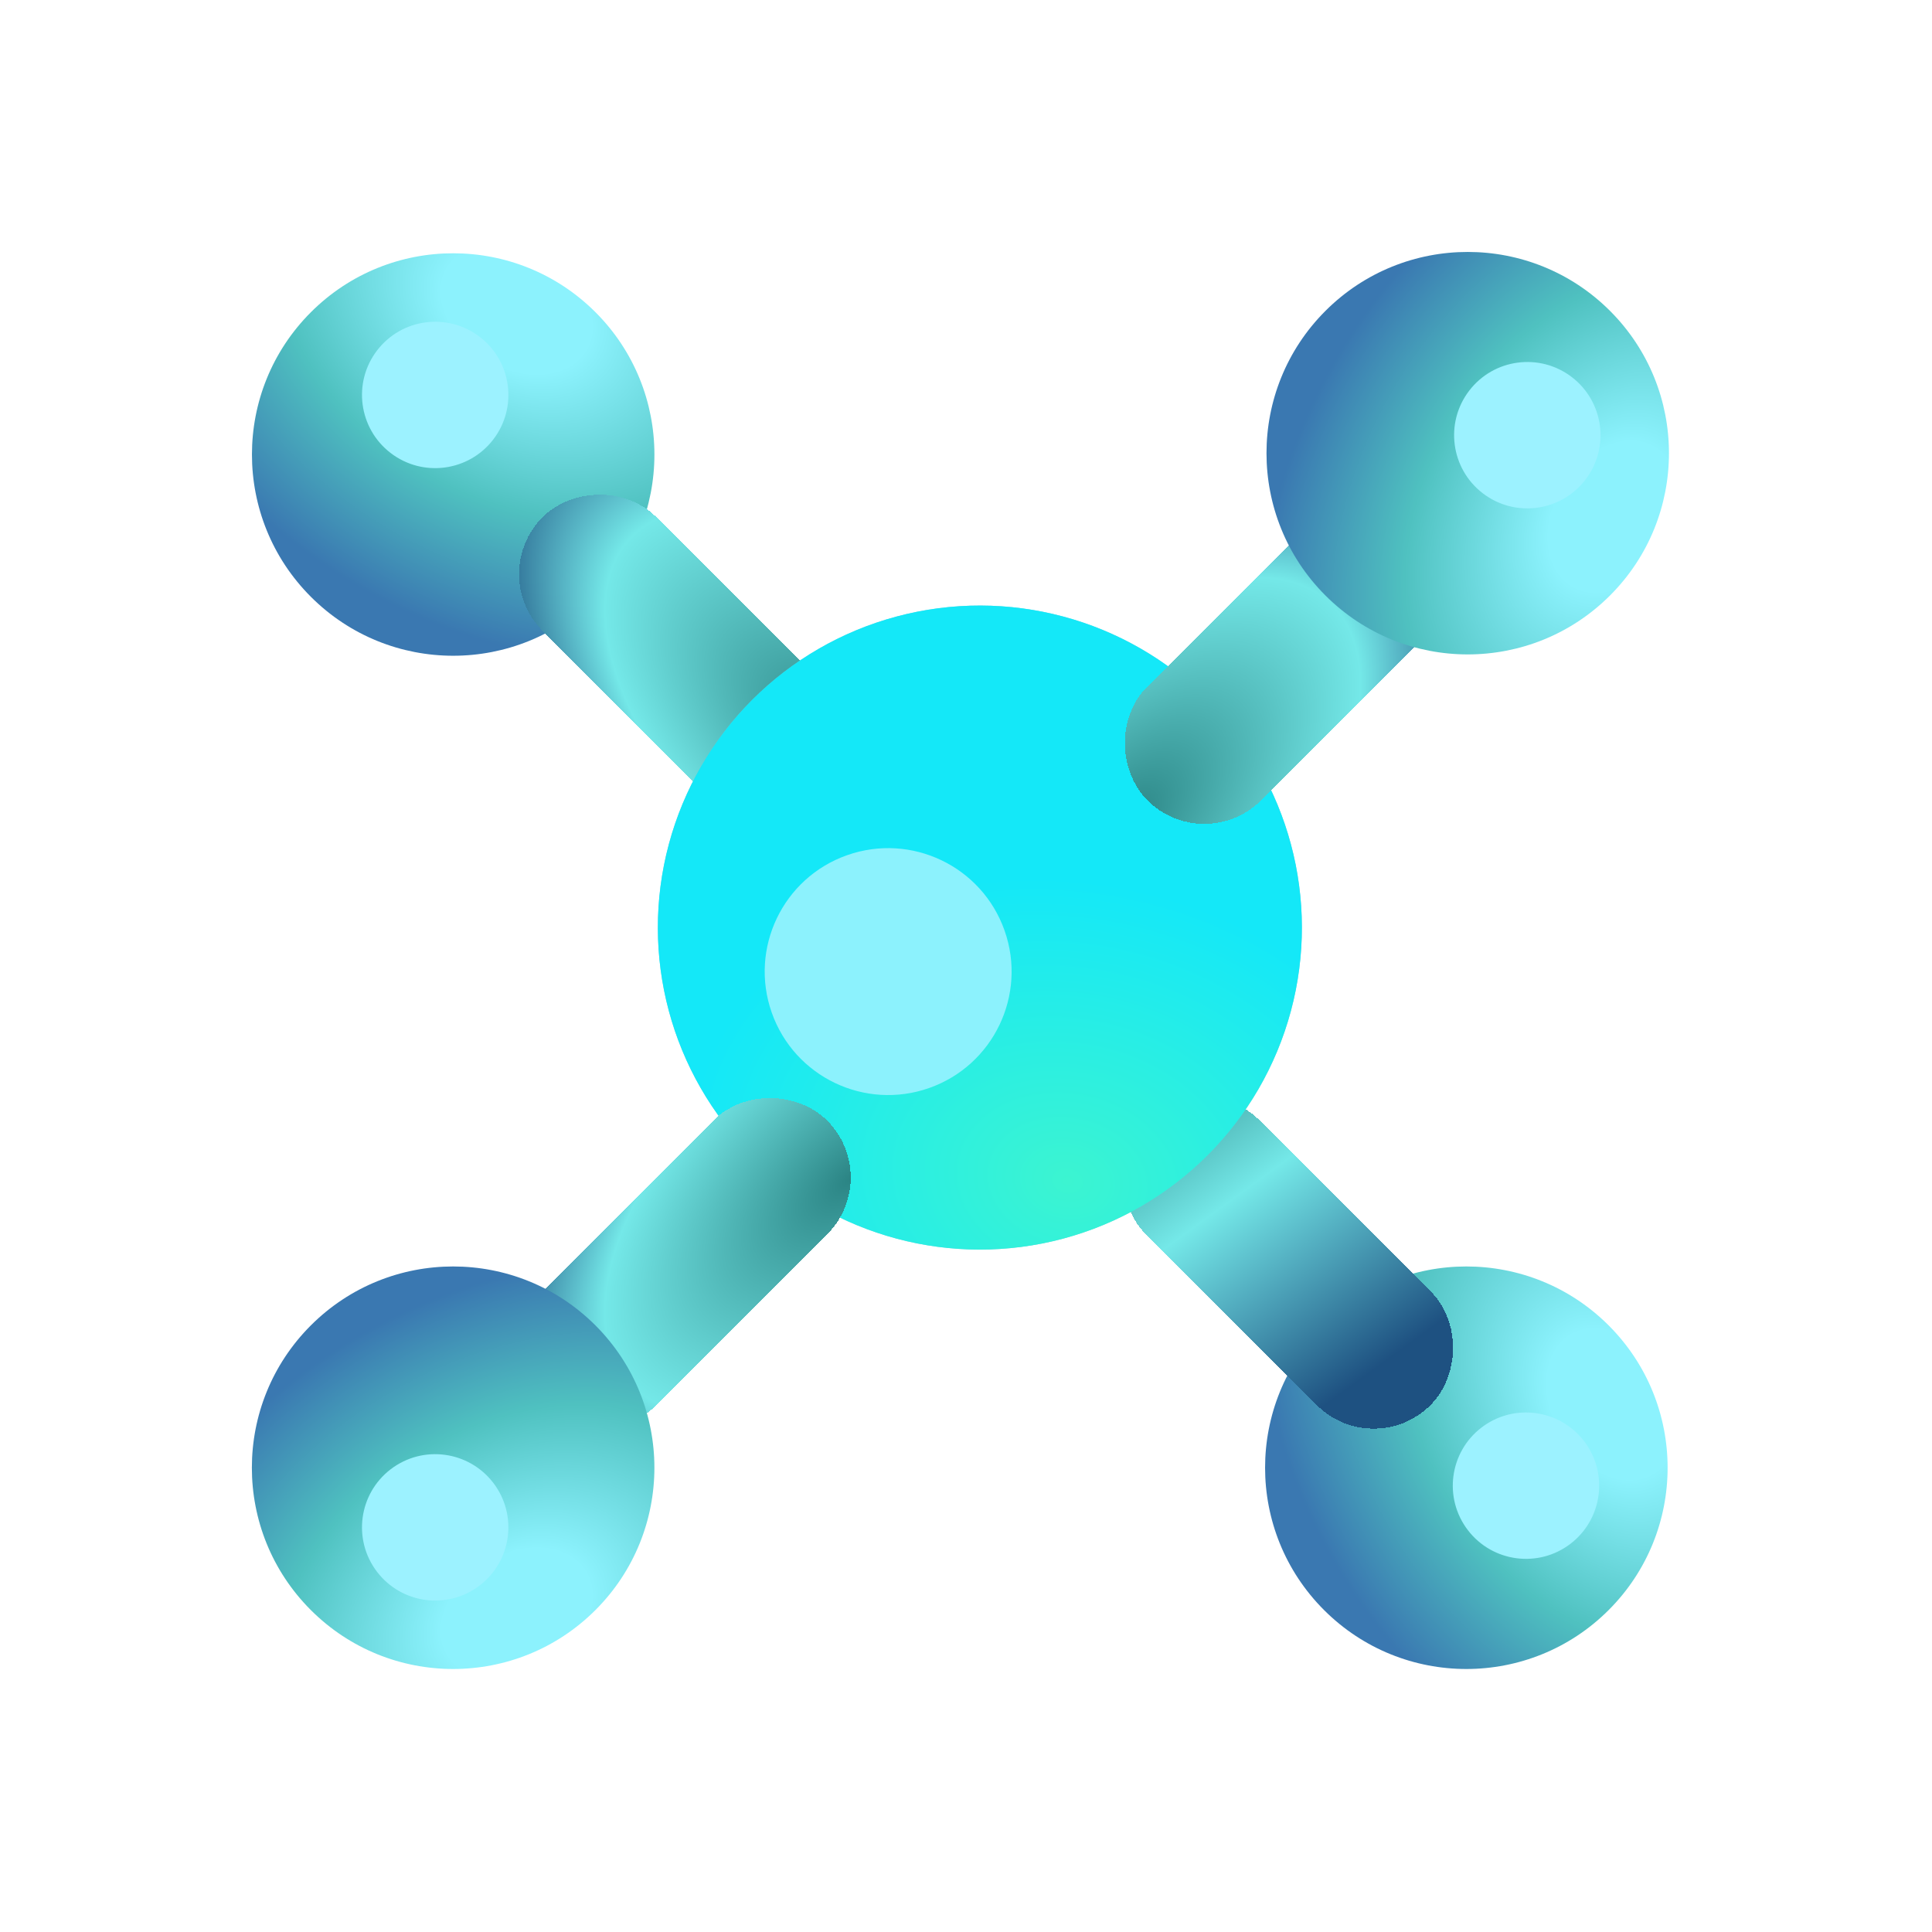 <svg width="144" height="144" viewBox="0 0 144 144" fill="none" xmlns="http://www.w3.org/2000/svg">
<circle cx="109.293" cy="109.396" r="15.001" transform="rotate(45 109.293 109.396)" fill="url(#paint0_radial_694_1590)"/>
<g filter="url(#filter0_f_694_1590)">
<ellipse cx="113.738" cy="110.733" rx="5.455" ry="5.455" transform="rotate(-127.415 113.738 110.733)" fill="#9CF2FF"/>
</g>
<g filter="url(#filter1_d_694_1590)">
<rect x="100.383" y="104.729" width="23.999" height="6.001" rx="3" transform="rotate(-135 100.383 104.729)" stroke="url(#paint1_linear_694_1590)" stroke-width="6.001" shape-rendering="crispEdges"/>
</g>
<circle cx="15.001" cy="15.001" r="15.001" transform="matrix(-0.707 -0.707 -0.707 0.707 54.989 33.877)" fill="url(#paint2_radial_694_1590)"/>
<g filter="url(#filter2_f_694_1590)">
<ellipse cx="5.455" cy="5.455" rx="5.455" ry="5.455" transform="matrix(0.794 0.608 0.608 -0.794 24.789 30.451)" fill="#9CF2FF"/>
</g>
<g filter="url(#filter3_d_694_1590)">
<rect x="4.241" width="24.003" height="5.997" rx="2.999" transform="matrix(0.707 0.707 0.707 -0.707 35.443 39.786)" stroke="url(#paint3_radial_694_1590)" stroke-width="5.997" shape-rendering="crispEdges"/>
</g>
<g filter="url(#filter4_dii_694_1590)">
<circle cx="71.534" cy="71.636" r="24.001" transform="rotate(135 71.534 71.636)" fill="#63CADA"/>
<circle cx="71.534" cy="71.636" r="24.001" transform="rotate(135 71.534 71.636)" fill="url(#paint4_radial_694_1590)" fill-opacity="0.8"/>
</g>
<g filter="url(#filter5_f_694_1590)">
<ellipse cx="66.198" cy="72.417" rx="9.2" ry="9.2" transform="rotate(-109.415 66.198 72.417)" fill="#8CF2FD"/>
</g>
<g filter="url(#filter6_d_694_1590)">
<rect x="38.441" y="100.487" width="24.001" height="5.999" rx="2.999" transform="rotate(-45 38.441 100.487)" stroke="url(#paint5_radial_694_1590)" stroke-width="5.999" shape-rendering="crispEdges"/>
</g>
<circle cx="33.774" cy="109.396" r="15.001" transform="rotate(135 33.774 109.396)" fill="url(#paint6_radial_694_1590)"/>
<g filter="url(#filter7_f_694_1590)">
<ellipse cx="32.436" cy="113.841" rx="5.455" ry="5.455" transform="rotate(-37.415 32.436 113.841)" fill="#9CF2FF"/>
</g>
<g filter="url(#filter8_d_694_1590)">
<rect y="4.242" width="24.001" height="5.999" rx="2.999" transform="matrix(-0.707 0.707 0.707 0.707 97.487 35.442)" stroke="url(#paint7_radial_694_1590)" stroke-width="5.999" shape-rendering="crispEdges"/>
</g>
<circle cx="15.001" cy="15.001" r="15.001" transform="matrix(0.707 -0.707 -0.707 -0.707 109.396 54.989)" fill="url(#paint8_radial_694_1590)"/>
<g filter="url(#filter9_f_694_1590)">
<ellipse cx="5.455" cy="5.455" rx="5.455" ry="5.455" transform="matrix(-0.608 0.794 0.794 0.608 112.822 24.789)" fill="#9CF2FF"/>
</g>
<defs>
<filter id="filter0_f_694_1590" x="98.101" y="95.097" width="31.274" height="31.274" filterUnits="userSpaceOnUse" color-interpolation-filters="sRGB">
<feFlood flood-opacity="0" result="BackgroundImageFix"/>
<feBlend mode="normal" in="SourceGraphic" in2="BackgroundImageFix" result="shape"/>
<feGaussianBlur stdDeviation="5.091" result="effect1_foregroundBlur_694_1590"/>
</filter>
<filter id="filter1_d_694_1590" x="71.655" y="69.758" width="48.728" height="48.728" filterUnits="userSpaceOnUse" color-interpolation-filters="sRGB">
<feFlood flood-opacity="0" result="BackgroundImageFix"/>
<feColorMatrix in="SourceAlpha" type="matrix" values="0 0 0 0 0 0 0 0 0 0 0 0 0 0 0 0 0 0 127 0" result="hardAlpha"/>
<feOffset dx="2"/>
<feGaussianBlur stdDeviation="6"/>
<feComposite in2="hardAlpha" operator="out"/>
<feColorMatrix type="matrix" values="0 0 0 0 0 0 0 0 0 1 0 0 0 0 1 0 0 0 0.25 0"/>
<feBlend mode="normal" in2="BackgroundImageFix" result="effect1_dropShadow_694_1590"/>
<feBlend mode="normal" in="SourceGraphic" in2="effect1_dropShadow_694_1590" result="shape"/>
</filter>
<filter id="filter2_f_694_1590" x="16.799" y="13.795" width="31.275" height="31.274" filterUnits="userSpaceOnUse" color-interpolation-filters="sRGB">
<feFlood flood-opacity="0" result="BackgroundImageFix"/>
<feBlend mode="normal" in="SourceGraphic" in2="BackgroundImageFix" result="shape"/>
<feGaussianBlur stdDeviation="5.091" result="effect1_foregroundBlur_694_1590"/>
</filter>
<filter id="filter3_d_694_1590" x="26.686" y="24.788" width="48.726" height="48.726" filterUnits="userSpaceOnUse" color-interpolation-filters="sRGB">
<feFlood flood-opacity="0" result="BackgroundImageFix"/>
<feColorMatrix in="SourceAlpha" type="matrix" values="0 0 0 0 0 0 0 0 0 0 0 0 0 0 0 0 0 0 127 0" result="hardAlpha"/>
<feOffset dx="2"/>
<feGaussianBlur stdDeviation="6"/>
<feComposite in2="hardAlpha" operator="out"/>
<feColorMatrix type="matrix" values="0 0 0 0 0 0 0 0 0 1 0 0 0 0 1 0 0 0 0.25 0"/>
<feBlend mode="normal" in2="BackgroundImageFix" result="effect1_dropShadow_694_1590"/>
<feBlend mode="normal" in="SourceGraphic" in2="effect1_dropShadow_694_1590" result="shape"/>
</filter>
<filter id="filter4_dii_694_1590" x="41.532" y="40.135" width="63.003" height="63.002" filterUnits="userSpaceOnUse" color-interpolation-filters="sRGB">
<feFlood flood-opacity="0" result="BackgroundImageFix"/>
<feColorMatrix in="SourceAlpha" type="matrix" values="0 0 0 0 0 0 0 0 0 0 0 0 0 0 0 0 0 0 127 0" result="hardAlpha"/>
<feOffset dx="1.5"/>
<feGaussianBlur stdDeviation="3.75"/>
<feComposite in2="hardAlpha" operator="out"/>
<feColorMatrix type="matrix" values="0 0 0 0 0 0 0 0 0 0 0 0 0 0 0 0 0 0 0.25 0"/>
<feBlend mode="normal" in2="BackgroundImageFix" result="effect1_dropShadow_694_1590"/>
<feBlend mode="normal" in="SourceGraphic" in2="effect1_dropShadow_694_1590" result="shape"/>
<feColorMatrix in="SourceAlpha" type="matrix" values="0 0 0 0 0 0 0 0 0 0 0 0 0 0 0 0 0 0 127 0" result="hardAlpha"/>
<feOffset dx="-5"/>
<feGaussianBlur stdDeviation="3.75"/>
<feComposite in2="hardAlpha" operator="arithmetic" k2="-1" k3="1"/>
<feColorMatrix type="matrix" values="0 0 0 0 0 0 0 0 0 0 0 0 0 0 0 0 0 0 0.5 0"/>
<feBlend mode="normal" in2="shape" result="effect2_innerShadow_694_1590"/>
<feColorMatrix in="SourceAlpha" type="matrix" values="0 0 0 0 0 0 0 0 0 0 0 0 0 0 0 0 0 0 127 0" result="hardAlpha"/>
<feOffset dx="5" dy="-2.5"/>
<feGaussianBlur stdDeviation="3.75"/>
<feComposite in2="hardAlpha" operator="arithmetic" k2="-1" k3="1"/>
<feColorMatrix type="matrix" values="0 0 0 0 0 0 0 0 0 0 0 0 0 0 0 0 0 0 0.25 0"/>
<feBlend mode="normal" in2="effect2_innerShadow_694_1590" result="effect3_innerShadow_694_1590"/>
</filter>
<filter id="filter5_f_694_1590" x="46.813" y="53.032" width="38.77" height="38.769" filterUnits="userSpaceOnUse" color-interpolation-filters="sRGB">
<feFlood flood-opacity="0" result="BackgroundImageFix"/>
<feBlend mode="normal" in="SourceGraphic" in2="BackgroundImageFix" result="shape"/>
<feGaussianBlur stdDeviation="5.091" result="effect1_foregroundBlur_694_1590"/>
</filter>
<filter id="filter6_d_694_1590" x="26.684" y="69.758" width="48.727" height="48.727" filterUnits="userSpaceOnUse" color-interpolation-filters="sRGB">
<feFlood flood-opacity="0" result="BackgroundImageFix"/>
<feColorMatrix in="SourceAlpha" type="matrix" values="0 0 0 0 0 0 0 0 0 0 0 0 0 0 0 0 0 0 127 0" result="hardAlpha"/>
<feOffset dx="2"/>
<feGaussianBlur stdDeviation="6"/>
<feComposite in2="hardAlpha" operator="out"/>
<feColorMatrix type="matrix" values="0 0 0 0 0 0 0 0 0 1 0 0 0 0 1 0 0 0 0.25 0"/>
<feBlend mode="normal" in2="BackgroundImageFix" result="effect1_dropShadow_694_1590"/>
<feBlend mode="normal" in="SourceGraphic" in2="effect1_dropShadow_694_1590" result="shape"/>
</filter>
<filter id="filter7_f_694_1590" x="16.799" y="98.203" width="31.275" height="31.274" filterUnits="userSpaceOnUse" color-interpolation-filters="sRGB">
<feFlood flood-opacity="0" result="BackgroundImageFix"/>
<feBlend mode="normal" in="SourceGraphic" in2="BackgroundImageFix" result="shape"/>
<feGaussianBlur stdDeviation="5.091" result="effect1_foregroundBlur_694_1590"/>
</filter>
<filter id="filter8_d_694_1590" x="71.758" y="24.685" width="48.727" height="48.727" filterUnits="userSpaceOnUse" color-interpolation-filters="sRGB">
<feFlood flood-opacity="0" result="BackgroundImageFix"/>
<feColorMatrix in="SourceAlpha" type="matrix" values="0 0 0 0 0 0 0 0 0 0 0 0 0 0 0 0 0 0 127 0" result="hardAlpha"/>
<feOffset dx="2"/>
<feGaussianBlur stdDeviation="6"/>
<feComposite in2="hardAlpha" operator="out"/>
<feColorMatrix type="matrix" values="0 0 0 0 0 0 0 0 0 1 0 0 0 0 1 0 0 0 0.25 0"/>
<feBlend mode="normal" in2="BackgroundImageFix" result="effect1_dropShadow_694_1590"/>
<feBlend mode="normal" in="SourceGraphic" in2="effect1_dropShadow_694_1590" result="shape"/>
</filter>
<filter id="filter9_f_694_1590" x="98.204" y="16.799" width="31.274" height="31.274" filterUnits="userSpaceOnUse" color-interpolation-filters="sRGB">
<feFlood flood-opacity="0" result="BackgroundImageFix"/>
<feBlend mode="normal" in="SourceGraphic" in2="BackgroundImageFix" result="shape"/>
<feGaussianBlur stdDeviation="5.091" result="effect1_foregroundBlur_694_1590"/>
</filter>
<radialGradient id="paint0_radial_694_1590" cx="0" cy="0" r="1" gradientUnits="userSpaceOnUse" gradientTransform="translate(113.644 98.344) rotate(104.47) scale(27.166 37.114)">
<stop offset="0.161" stop-color="#8CF2FD"/>
<stop offset="0.52" stop-color="#4FC1C0"/>
<stop offset="0.88" stop-color="#3A78B1"/>
</radialGradient>
<linearGradient id="paint1_linear_694_1590" x1="151.204" y1="115.159" x2="100.792" y2="107.199" gradientUnits="userSpaceOnUse">
<stop stop-color="#74E8E8"/>
<stop offset="0.406" stop-color="#2B8484"/>
<stop offset="0.651" stop-color="#74E8E8"/>
<stop offset="0.974" stop-color="#1E5181"/>
</linearGradient>
<radialGradient id="paint2_radial_694_1590" cx="0" cy="0" r="1" gradientUnits="userSpaceOnUse" gradientTransform="translate(19.352 3.949) rotate(104.47) scale(27.166 37.114)">
<stop offset="0.161" stop-color="#8CF2FD"/>
<stop offset="0.52" stop-color="#4FC1C0"/>
<stop offset="0.88" stop-color="#3A78B1"/>
</radialGradient>
<radialGradient id="paint3_radial_694_1590" cx="0" cy="0" r="1" gradientUnits="userSpaceOnUse" gradientTransform="translate(29.355 7.291) rotate(-177.879) scale(34.389 18.028)">
<stop stop-color="#2B8484"/>
<stop offset="0.652" stop-color="#74E8E8"/>
<stop offset="0.974" stop-color="#1E5181"/>
</radialGradient>
<radialGradient id="paint4_radial_694_1590" cx="0" cy="0" r="1" gradientUnits="userSpaceOnUse" gradientTransform="translate(80.21 53.466) rotate(146.296) scale(50.258 64.252)">
<stop stop-color="#32FFCE"/>
<stop offset="0.448" stop-color="#00F0FF"/>
</radialGradient>
<radialGradient id="paint5_radial_694_1590" cx="0" cy="0" r="1" gradientUnits="userSpaceOnUse" gradientTransform="translate(63.554 107.78) rotate(-177.878) scale(34.389 18.033)">
<stop stop-color="#2B8484"/>
<stop offset="0.652" stop-color="#74E8E8"/>
<stop offset="0.974" stop-color="#1E5181"/>
</radialGradient>
<radialGradient id="paint6_radial_694_1590" cx="0" cy="0" r="1" gradientUnits="userSpaceOnUse" gradientTransform="translate(38.125 98.344) rotate(104.47) scale(27.166 37.114)">
<stop offset="0.161" stop-color="#8CF2FD"/>
<stop offset="0.52" stop-color="#4FC1C0"/>
<stop offset="0.88" stop-color="#3A78B1"/>
</radialGradient>
<radialGradient id="paint7_radial_694_1590" cx="0" cy="0" r="1" gradientUnits="userSpaceOnUse" gradientTransform="translate(29.355 7.293) rotate(-177.878) scale(34.389 18.033)">
<stop stop-color="#2B8484"/>
<stop offset="0.652" stop-color="#74E8E8"/>
<stop offset="0.974" stop-color="#1E5181"/>
</radialGradient>
<radialGradient id="paint8_radial_694_1590" cx="0" cy="0" r="1" gradientUnits="userSpaceOnUse" gradientTransform="translate(19.352 3.949) rotate(104.47) scale(27.166 37.114)">
<stop offset="0.161" stop-color="#8CF2FD"/>
<stop offset="0.52" stop-color="#4FC1C0"/>
<stop offset="0.88" stop-color="#3A78B1"/>
</radialGradient>
</defs>
</svg>
